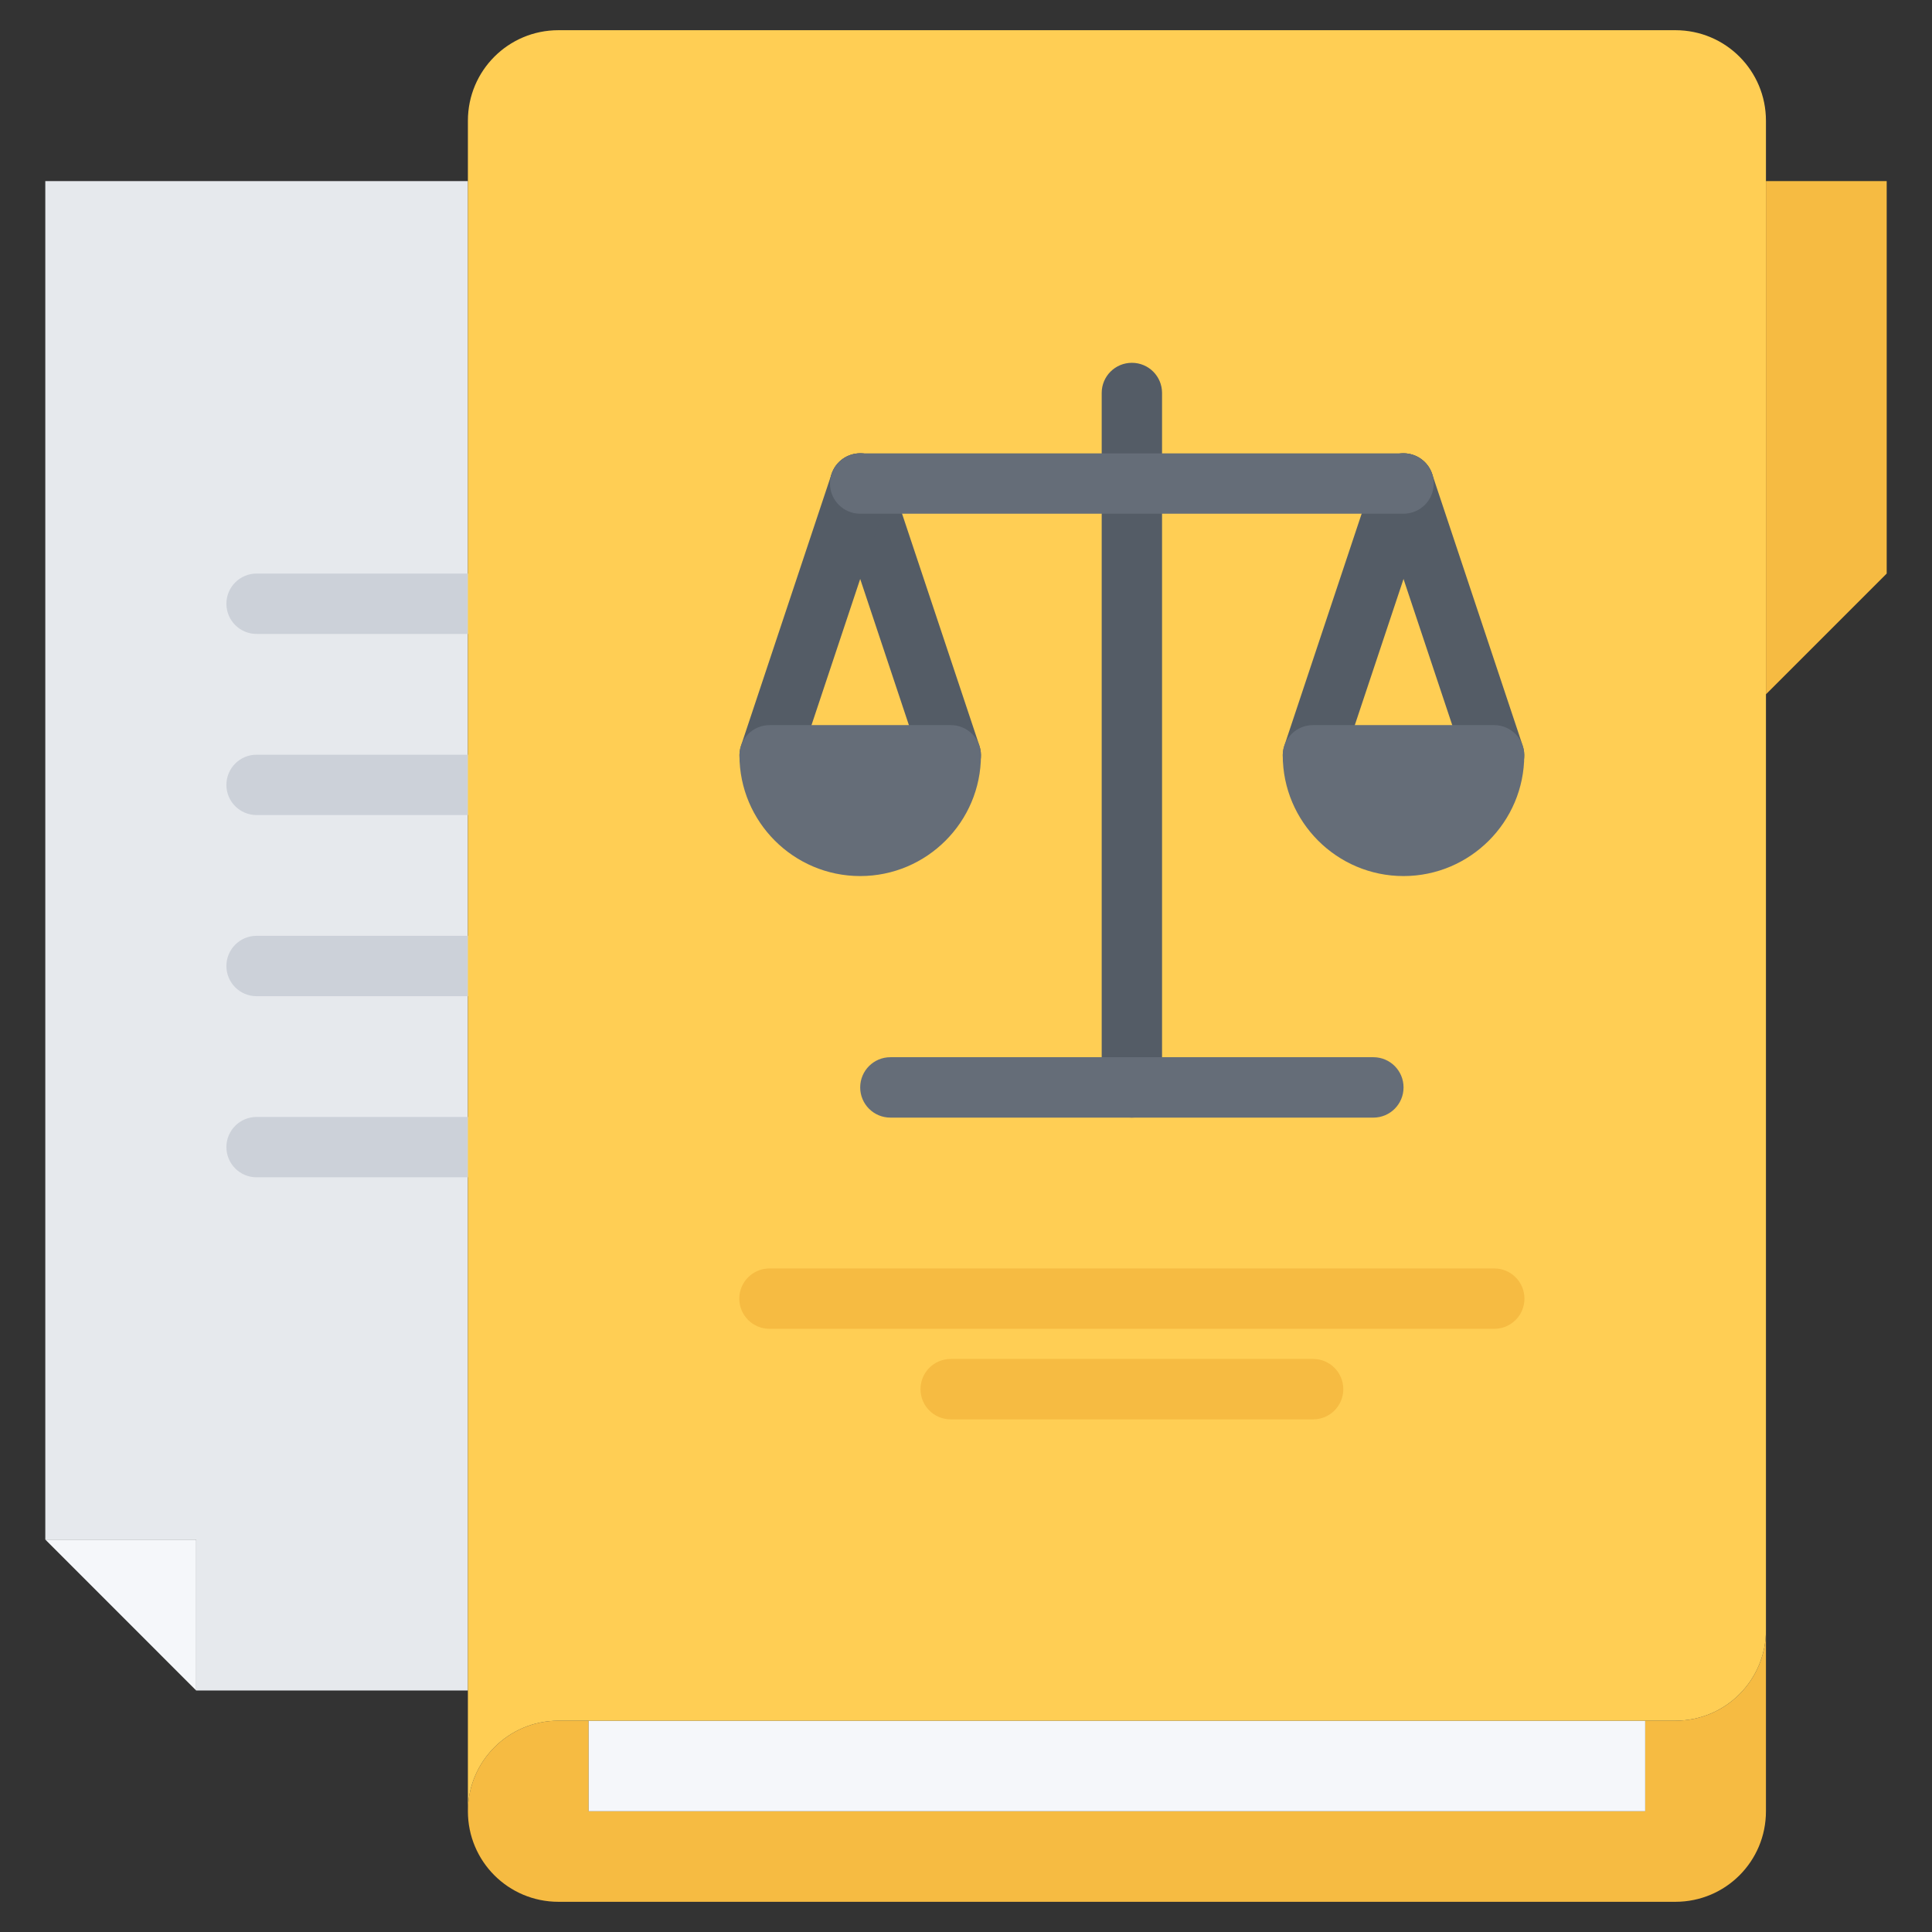 <svg width="38" height="38" viewBox="0 0 38 38" fill="none" xmlns="http://www.w3.org/2000/svg">
<rect x="0" y="0" width="38" height="38" fill="#333333" stroke="none"/>
<g clip-path="url(#clip0_4825_293)">
<path d="M9.203 22.562V33.25H3.859V30.281H0.891V3.562H9.203V11.875V15.438V19V22.562Z" fill="#E6E9ED"/>
<path d="M9.203 12.469H5.047C4.719 12.469 4.453 12.203 4.453 11.875C4.453 11.547 4.719 11.281 5.047 11.281H9.203C9.531 11.281 9.797 11.547 9.797 11.875C9.797 12.203 9.531 12.469 9.203 12.469ZM9.203 16.031H5.047C4.719 16.031 4.453 15.766 4.453 15.438C4.453 15.109 4.719 14.844 5.047 14.844H9.203C9.531 14.844 9.797 15.109 9.797 15.438C9.797 15.766 9.531 16.031 9.203 16.031ZM9.203 19.594H5.047C4.719 19.594 4.453 19.328 4.453 19C4.453 18.672 4.719 18.406 5.047 18.406H9.203C9.531 18.406 9.797 18.672 9.797 19C9.797 19.328 9.531 19.594 9.203 19.594ZM9.203 23.156H5.047C4.719 23.156 4.453 22.891 4.453 22.562C4.453 22.234 4.719 21.969 5.047 21.969H9.203C9.531 21.969 9.797 22.234 9.797 22.562C9.797 22.891 9.531 23.156 9.203 23.156Z" fill="#CCD1D9"/>
<path d="M3.859 30.281V33.25L0.891 30.281H3.859Z" fill="#F5F7FA"/>
<path d="M11.578 35.625H32.359V33.844H32.953C33.939 33.844 34.734 33.048 34.734 32.062V35.625C34.734 36.611 33.939 37.406 32.953 37.406H10.984C9.999 37.406 9.203 36.611 9.203 35.625C9.203 34.645 9.999 33.844 10.984 33.844H11.578V35.625Z" fill="#F6BB42"/>
<path d="M32.359 33.844H11.578V35.625H32.359V33.844Z" fill="#F5F7FA"/>
<path d="M37.109 3.562V11.281L34.734 13.656V3.562H37.109Z" fill="#F6BB42"/>
<path d="M32.953 0.594H10.984C9.999 0.594 9.203 1.389 9.203 2.375V3.562V11.875V15.438V19V22.562V33.25V35.625C9.203 34.645 9.999 33.844 10.984 33.844H11.578H32.359H32.953C33.939 33.844 34.734 33.048 34.734 32.062V13.656V3.562V2.375C34.734 1.389 33.939 0.594 32.953 0.594ZM16.922 16.637C15.936 16.637 15.141 15.841 15.141 14.856H18.703C18.703 15.841 17.902 16.637 16.922 16.637ZM27.603 16.637C26.618 16.637 25.822 15.841 25.822 14.856H29.385C29.385 15.841 28.589 16.637 27.603 16.637Z" fill="#FFCE54"/>
<path d="M18.7 15.449C18.451 15.449 18.22 15.292 18.137 15.043L16.356 9.698C16.252 9.387 16.42 9.051 16.731 8.947C17.044 8.842 17.379 9.011 17.482 9.323L19.264 14.668C19.368 14.979 19.2 15.315 18.888 15.419C18.826 15.44 18.762 15.449 18.7 15.449ZM22.263 21.982C21.934 21.982 21.669 21.716 21.669 21.388V7.729C21.669 7.401 21.934 7.136 22.263 7.136C22.591 7.136 22.856 7.401 22.856 7.729V21.389C22.856 21.716 22.591 21.982 22.263 21.982ZM25.824 15.449C25.762 15.449 25.699 15.44 25.636 15.419C25.326 15.315 25.157 14.979 25.261 14.668L27.042 9.323C27.146 9.012 27.479 8.842 27.794 8.947C28.104 9.051 28.273 9.387 28.169 9.698L26.387 15.043C26.304 15.292 26.073 15.449 25.824 15.449Z" fill="#545C66"/>
<path d="M29.387 15.449C29.138 15.449 28.906 15.292 28.824 15.043L27.042 9.698C26.938 9.387 27.107 9.051 27.418 8.947C27.73 8.842 28.065 9.011 28.169 9.323L29.95 14.668C30.054 14.979 29.886 15.315 29.575 15.419C29.512 15.44 29.449 15.449 29.387 15.449Z" fill="#545C66"/>
<path d="M27.013 21.982H17.513C17.184 21.982 16.919 21.716 16.919 21.388C16.919 21.06 17.184 20.794 17.513 20.794H27.013C27.341 20.794 27.606 21.06 27.606 21.388C27.606 21.716 27.341 21.982 27.013 21.982Z" fill="#656D78"/>
<path d="M29.39 26.136H15.135C14.807 26.136 14.541 25.871 14.541 25.543C14.541 25.214 14.807 24.949 15.135 24.949H29.39C29.718 24.949 29.984 25.214 29.984 25.543C29.984 25.871 29.718 26.136 29.39 26.136ZM25.828 27.917H18.699C18.371 27.917 18.105 27.651 18.105 27.323C18.105 26.995 18.371 26.729 18.699 26.729H25.828C26.156 26.729 26.421 26.995 26.421 27.323C26.421 27.651 26.156 27.917 25.828 27.917Z" fill="#F6BB42"/>
<path d="M15.138 15.449C15.076 15.449 15.012 15.44 14.95 15.419C14.639 15.315 14.471 14.979 14.575 14.667L16.356 9.322C16.46 9.012 16.793 8.842 17.107 8.947C17.418 9.051 17.586 9.387 17.482 9.698L15.701 15.043C15.618 15.292 15.386 15.449 15.138 15.449Z" fill="#545C66"/>
<path d="M18.7 14.262H15.138C14.809 14.262 14.544 14.527 14.544 14.856C14.544 16.165 15.609 17.231 16.919 17.231C18.229 17.231 19.294 16.165 19.294 14.856C19.294 14.527 19.029 14.262 18.7 14.262ZM29.386 14.262H25.824C25.496 14.262 25.23 14.527 25.23 14.856C25.23 16.165 26.295 17.231 27.605 17.231C28.915 17.231 29.98 16.165 29.98 14.856C29.98 14.527 29.715 14.262 29.386 14.262ZM27.605 10.104H16.919C16.59 10.104 16.325 9.839 16.325 9.511C16.325 9.182 16.59 8.917 16.919 8.917H27.605C27.933 8.917 28.199 9.182 28.199 9.511C28.199 9.839 27.933 10.104 27.605 10.104Z" fill="#656D78"/>
</g>
<defs>
<clipPath id="clip0_4825_293">
<rect width="38" height="38" fill="white"/>
</clipPath>
</defs>
</svg>

